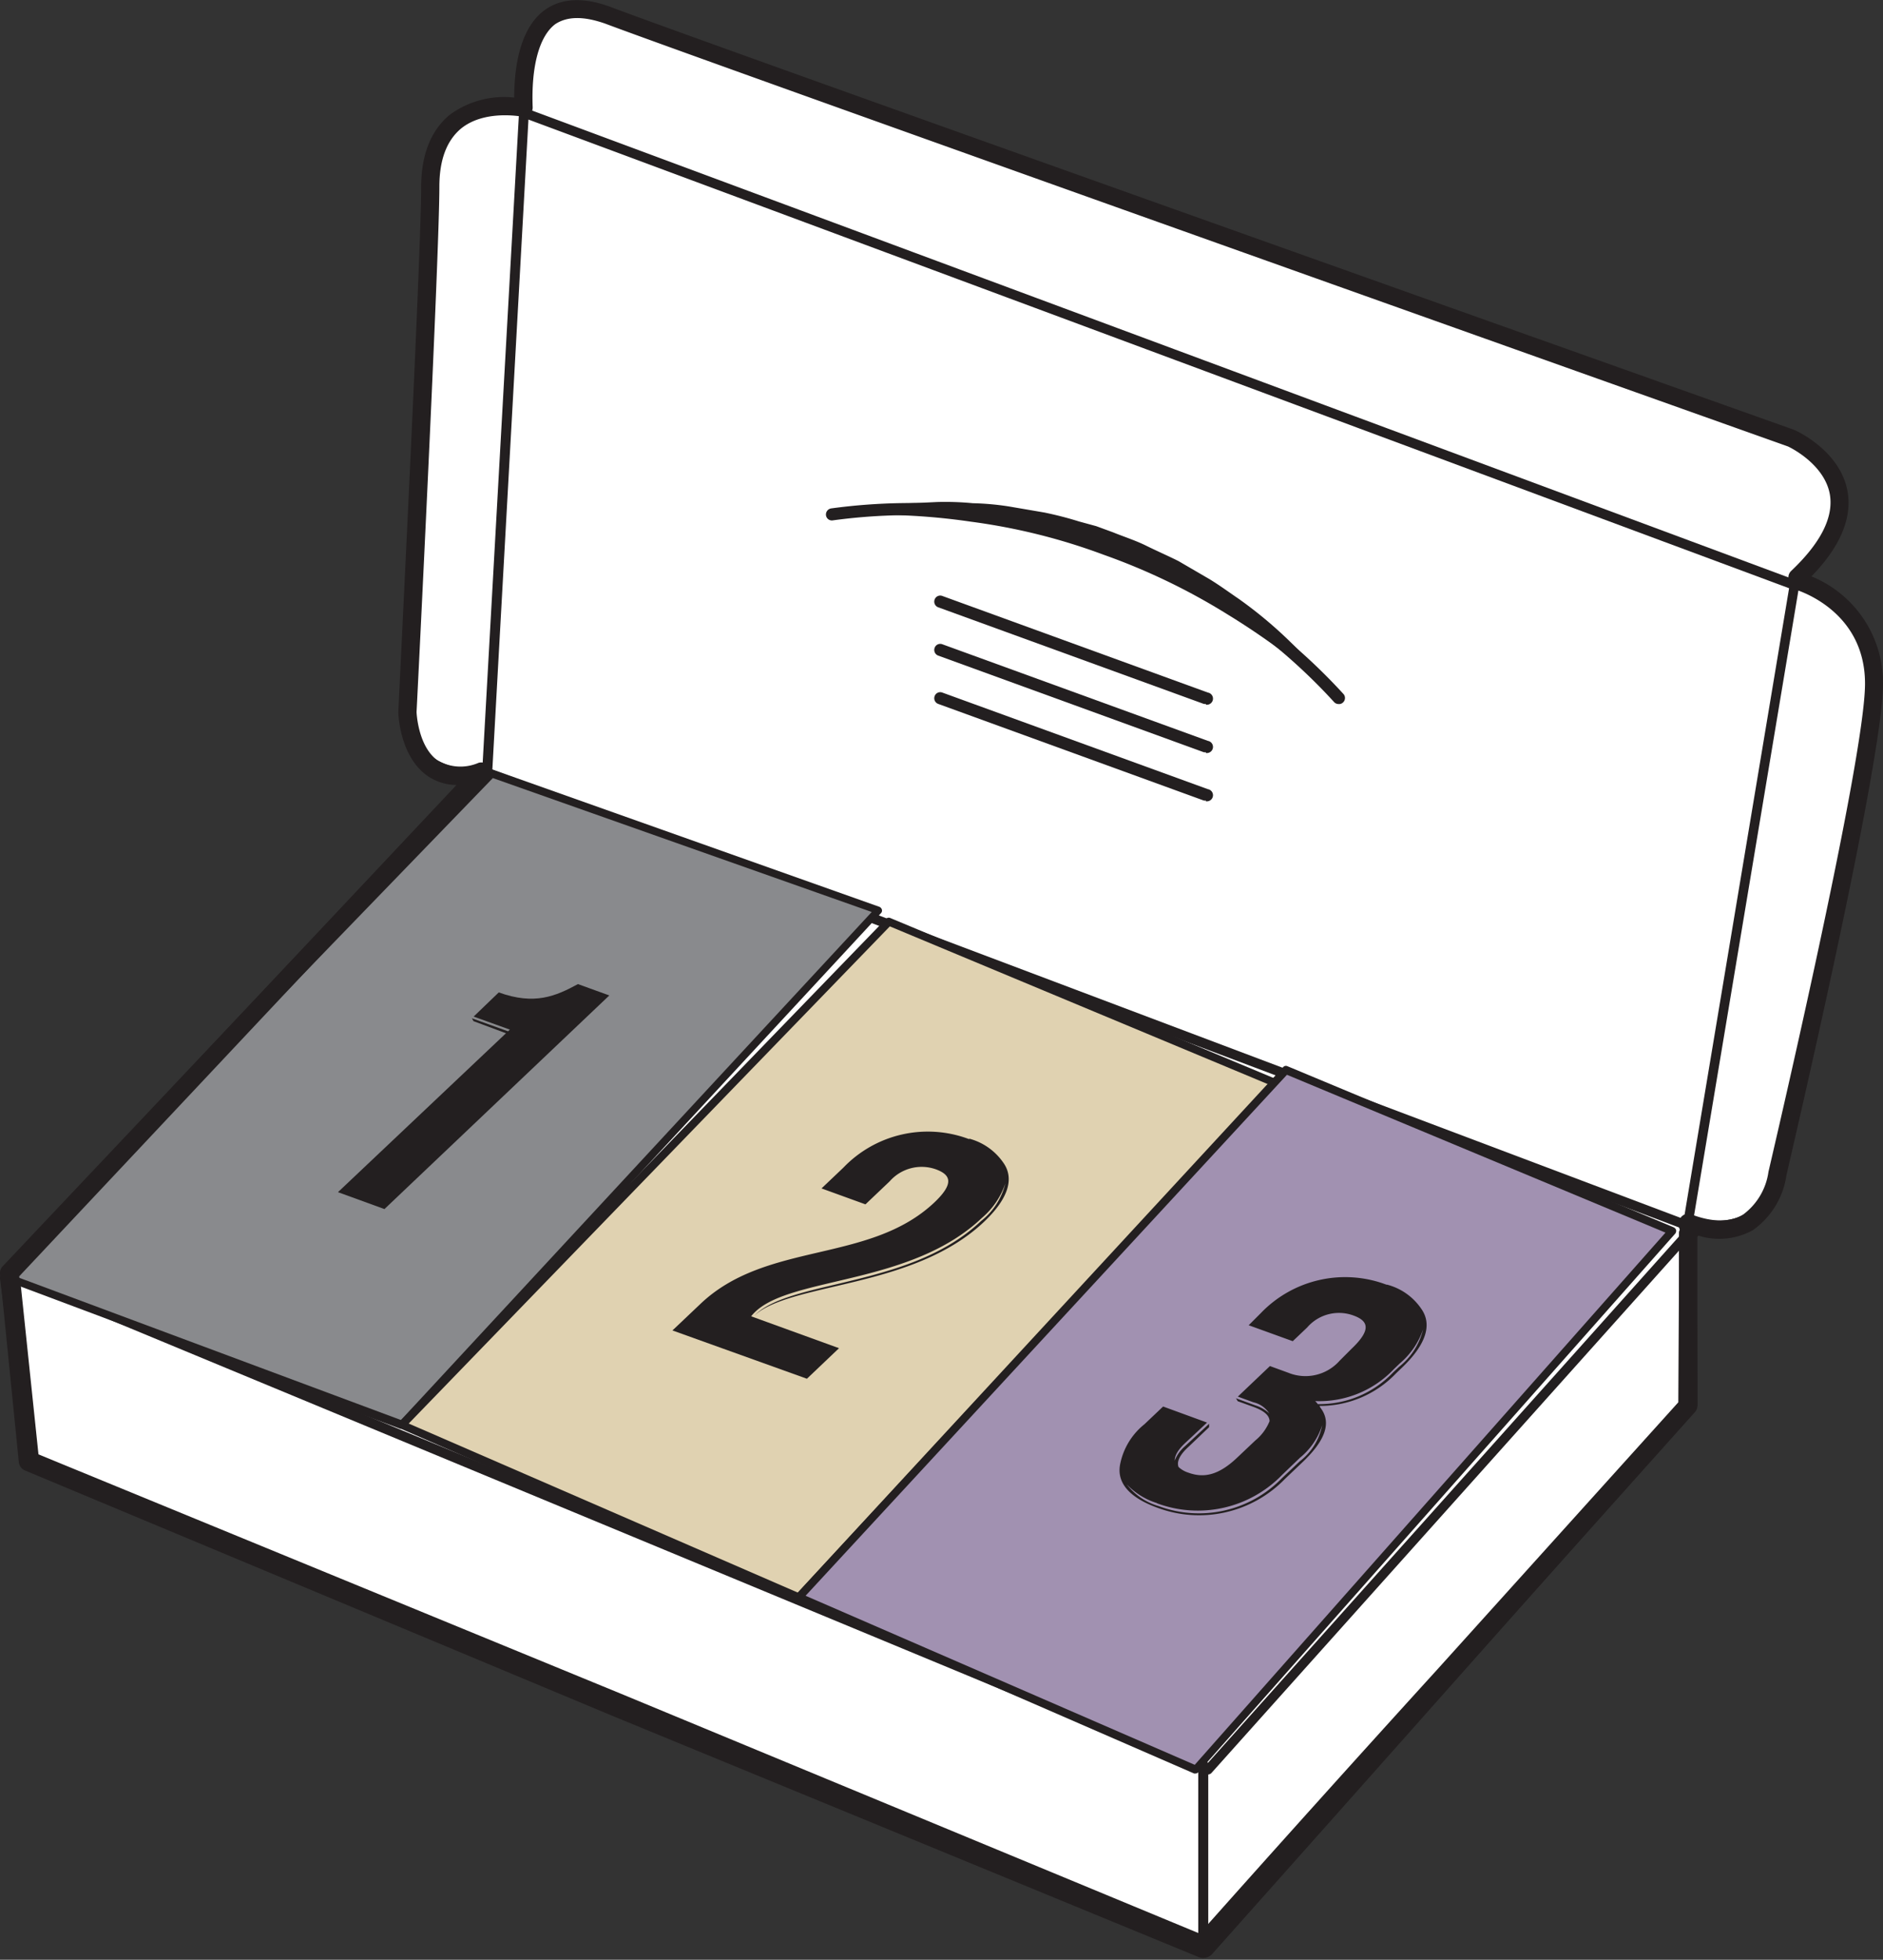 <svg xmlns="http://www.w3.org/2000/svg" viewBox="0 0 156 162.28"><rect x="0" y="0" width="156" height="162.28" fill="#333333" stroke="none"/><title>icon-123</title><path d="M148.9,48.1v-.28c8.14-7.69-.5-11.53-.5-11.53s-90-32-98-35c-7.19-2.7-7.11,5.54-7,7.63-.49-.1-7.73-1.36-7.73,6.58,0,5.76-1.89,43.46-1.89,43.46s.14,6.83,6.11,4.94L.81,105.42,2.4,121l97.27,40.3,40.18-44.88V102.12l.41-.46-.41-.15v-.26c6.58,2.47,7.4-4.11,7.4-4.11s8-33.94,8-40.52A8.9,8.9,0,0,0,148.9,48.1Z" style="fill:#fff"/><path d="M148.82,48.16c0-.11,0-.22,0-.34a.09.09,0,0,1,0-.07,15.15,15.15,0,0,0,2.3-2.7,6.81,6.81,0,0,0,1.14-3.29,4.87,4.87,0,0,0-1.17-3.21,8.23,8.23,0,0,0-2.76-2.13h0L93.09,16.94,65.48,7.17,51.68,2.24a14.7,14.7,0,0,0-3.39-1,3.28,3.28,0,0,0-2.92,1,6.33,6.33,0,0,0-1.3,3.09,16.65,16.65,0,0,0-.19,3.54.5.5,0,0,1-.48.52h-.12c-2.1-.35-4.54.05-5.84,1.7A5.84,5.84,0,0,0,36.28,14a11.39,11.39,0,0,0-.1,1.66l0,1.74c-.12,4.63-.31,9.24-.5,13.86L34.41,59v-.05a8.2,8.2,0,0,0,.41,2.12,4.39,4.39,0,0,0,1.06,1.73,2.78,2.78,0,0,0,1.72.76,5.33,5.33,0,0,0,2.06-.29.67.67,0,0,1,.69,1.1L1.39,106l.22-.63,1.63,15.57-.52-.7,48.69,20,48.64,20.15-1.13.25q10-11.24,20.15-22.39l20.18-22.36-.21.54.08-14.29h0a.76.76,0,0,1,.18-.49l.42-.45.28,1.17-.41-.16h0a.74.74,0,0,1-.46-.68v-.26h0a.7.7,0,0,1,.72-.71.75.75,0,0,1,.26,0,5.09,5.09,0,0,0,4.26.1,3.84,3.84,0,0,0,1.48-1.51,6.23,6.23,0,0,0,.75-2.1V97q3.1-12.8,5.88-25.68c.89-4.3,1.82-8.6,2.38-12.94a12,12,0,0,0,0-3.22,8.12,8.12,0,0,0-1-3,8.5,8.5,0,0,0-2.15-2.4A9.86,9.86,0,0,0,148.82,48.16ZM149,48a9.39,9.39,0,0,1,5.19,3.9,8.61,8.61,0,0,1,1.18,3.14,12.06,12.06,0,0,1,0,3.34c-.45,4.4-1.27,8.72-2.07,13s-1.71,8.63-2.61,12.93-1.85,8.6-2.82,12.89v-.07a7.55,7.55,0,0,1-.89,2.61,5.21,5.21,0,0,1-2,2,5,5,0,0,1-2.78.63,8.65,8.65,0,0,1-2.66-.57l1-.68v.26l-.47-.68.41.15a.74.74,0,0,1,.3,1.16h0l-.41.46.19-.49.07,14.29a.81.81,0,0,1-.2.53h0l-20,22.52q-10,11.26-20,22.48a1,1,0,0,1-1.13.26L50.65,142.05,2.08,121.77a.84.84,0,0,1-.52-.69L0,105.5a.81.81,0,0,1,.21-.63L39.38,63.44l.69,1.1a6.56,6.56,0,0,1-2.59.33A4.11,4.11,0,0,1,35,63.75a5.79,5.79,0,0,1-1.39-2.26A9.28,9.28,0,0,1,33.11,59v0L34.5,31.24c.22-4.61.44-9.23.58-13.84l0-1.72a13.83,13.83,0,0,1,.12-1.8,6.83,6.83,0,0,1,1.39-3.42,5.8,5.8,0,0,1,3.19-1.94,9,9,0,0,1,3.66-.1l-.6.52a17.59,17.59,0,0,1,.22-3.76,7.29,7.29,0,0,1,1.56-3.56A4.05,4.05,0,0,1,46.38.5a4.89,4.89,0,0,1,2-.19A15.49,15.49,0,0,1,52,1.38l13.77,5,27.55,9.94,55.14,19.82h0a8.49,8.49,0,0,1,2.85,2.22,5.12,5.12,0,0,1,1.2,3.39,7,7,0,0,1-1.19,3.4A15.68,15.68,0,0,1,149,47.89l0-.07A1.8,1.8,0,0,1,149,48Z" style="fill:#231f20"/><path d="M99.67,161.69a.41.41,0,0,1-.16,0L2.25,121.36A.39.39,0,0,1,2,121L0,105.89a.4.4,0,0,1,.35-.45.38.38,0,0,1,.45.34l2,14.93,96.5,40V146.13a.39.39,0,0,1,.4-.4.4.4,0,0,1,.4.4v15.16a.4.4,0,0,1-.18.33A.47.47,0,0,1,99.67,161.69Z" style="fill:#231f20"/><path d="M99.67,161.69a.4.4,0,0,1-.4-.4V146.13a.39.39,0,0,1,.4-.4.4.4,0,0,1,.4.4v14.11l39.38-44v-15a.4.4,0,0,1,.17-.32.38.38,0,0,1,.37-.05c1.88.7,3.44.7,4.62,0a5.74,5.74,0,0,0,2.25-3.78c.08-.38,8-34,8-40.47,0-6.21-6.23-8.18-6.29-8.2a.4.4,0,1,1,.23-.76c.07,0,6.86,2.16,6.86,9,0,6.55-7.68,39.23-8,40.61a6.39,6.39,0,0,1-2.61,4.32,5.68,5.68,0,0,1-4.78.27v14.59a.43.43,0,0,1-.1.27L100,161.55A.37.37,0,0,1,99.67,161.69Z" style="fill:#231f20"/><path d="M139.85,101.65h-.07a.4.4,0,0,1-.32-.46l8.76-52.48L43.78,9.9l-3,54a.4.4,0,0,1-.32.37,6,6,0,0,1-5.14-.94A6.09,6.09,0,0,1,33.36,59c0-.4,1.89-37.78,1.89-43.46,0-2.6.76-4.53,2.24-5.74,2.42-2,5.86-1.26,6-1.23A.4.4,0,0,1,43.8,9v.05l105,39a.4.4,0,0,1,.26.44l-8.82,52.8A.41.41,0,0,1,139.85,101.65Zm-98-92.46A6.2,6.2,0,0,0,38,10.38c-1.29,1-1.94,2.77-1.94,5.12,0,5.7-1.87,43.1-1.89,43.48a5.37,5.37,0,0,0,1.64,3.7,5.06,5.06,0,0,0,4.16.81L43,9.31V9.26A9.46,9.46,0,0,0,41.88,9.19Z" style="fill:#231f20"/><path d="M100.08,146.94a.45.45,0,0,1-.16,0L.66,105.79a.42.42,0,0,1-.24-.28.39.39,0,0,1,.1-.36L39.64,63.56a.39.39,0,0,1,.43-.1L140.4,101.29a.4.4,0,0,1,.16.64l-40.19,44.88A.39.39,0,0,1,100.08,146.94ZM1.5,105.27,100,146.06l39.6-44.23L40,64.3Z" style="fill:#231f20"/><path d="M148.4,48.69a.41.41,0,0,1-.3-.14.4.4,0,0,1,0-.56c2.86-2.54,4.15-4.9,3.82-7-.44-2.83-3.68-4.3-3.71-4.32-.87-.31-90.07-32-98-35-1.88-.7-3.37-.65-4.43.16-2.5,1.91-2,7.38-2,7.43a.4.4,0,1,1-.8.07c0-.24-.51-6,2.35-8.14,1.29-1,3-1.07,5.19-.27,7.91,3,97.09,34.68,98,35,.18.08,3.7,1.68,4.21,4.94.37,2.4-1,5-4.07,7.74A.47.47,0,0,1,148.4,48.69Z" style="fill:#231f20"/><polygon points="72.78 75.4 33.3 117.99 0.39 105.72 40.73 64.05 72.78 75.4" style="fill:#898a8d"/><path d="M33.29,118.32l-.11,0L.28,106a.35.35,0,0,1-.21-.23.33.33,0,0,1,.09-.3L40.5,63.82a.34.34,0,0,1,.35-.08l32,11.35a.35.35,0,0,1,.21.23.3.3,0,0,1-.08.3l-39.48,42.6A.35.35,0,0,1,33.29,118.32ZM1,105.59l32.22,12,39-42.07L40.83,64.43Z" style="fill:#231f20"/><polygon points="105.67 89.67 66.18 132.26 33.3 117.99 73.64 76.32 105.67 89.67" style="fill:#e0d2b1"/><path d="M66.18,132.59a.28.28,0,0,1-.13,0L33.16,118.29a.34.34,0,0,1-.19-.23.33.33,0,0,1,.09-.3L73.4,76.09a.32.32,0,0,1,.36-.07l32,13.35a.33.33,0,0,1,.2.23.34.34,0,0,1-.08.29l-39.49,42.6A.35.35,0,0,1,66.18,132.59ZM33.86,117.88l32.24,14,39-42.08L73.72,76.71Z" style="fill:#231f20"/><polygon points="138.57 101.94 99.06 146.53 66.18 132.26 106.54 88.59 138.57 101.94" style="fill:#a191b1"/><path d="M99.06,146.86l-.13,0L66.05,132.56a.32.32,0,0,1-.19-.23.34.34,0,0,1,.08-.29L106.3,88.37a.3.3,0,0,1,.36-.08l32,13.34a.38.38,0,0,1,.2.23.36.36,0,0,1-.08.3l-39.5,44.59A.34.34,0,0,1,99.06,146.86ZM66.74,132.14l32.24,14,39-44.07L106.62,89Z" style="fill:#231f20"/><path d="M99.67,162a.72.72,0,0,1-.29-.06L2.11,121.68a.75.75,0,0,1-.46-.61L.07,105.5a.72.72,0,0,1,.2-.59L37.82,65a4.24,4.24,0,0,1-2.46-.79C33.11,62.58,33,59.12,33,59c0-.43,1.89-37.8,1.89-43.47,0-2.69.79-4.7,2.34-6a7.59,7.59,0,0,1,5.37-1.45c0-2.34.41-5.71,2.53-7.25,1.39-1,3.25-1.09,5.52-.23,7.91,3,97.09,34.67,98,35,.21.09,3.84,1.74,4.42,5.13.37,2.21-.63,4.57-3,7a9.51,9.51,0,0,1,5.93,8.9c0,6.59-7.69,39.3-8,40.69a6.74,6.74,0,0,1-2.77,4.54,5.74,5.74,0,0,1-4.52.46l-.09.1v14a.76.76,0,0,1-.19.5l-40.19,44.88A.75.75,0,0,1,99.67,162ZM3.1,120.47l96.36,39.92,39.64-44.26v-14a.63.63,0,0,1,.07-.3.67.67,0,0,1-.07-.31v-.26a.75.75,0,0,1,.32-.61.77.77,0,0,1,.69-.09c1.78.67,3.24.67,4.32,0a5.31,5.31,0,0,0,2.08-3.52c.09-.42,8-34,8-40.43,0-6.15-5.74-7.78-5.8-7.8a.74.74,0,0,1-.55-.72v-.28a.75.75,0,0,1,.24-.54c2.44-2.31,3.51-4.43,3.2-6.31-.44-2.59-3.47-4-3.5-4-.84-.3-90-32-97.95-35C48.36,1.33,47,1.34,46,2,44.67,3,44,5.51,44.13,8.88a.78.78,0,0,1-.26.61.73.73,0,0,1-.63.16c-.13,0-3.11-.58-5.05,1-1.19,1-1.79,2.6-1.79,4.82,0,5.71-1.81,42-1.89,43.49h0s.1,2.82,1.73,4a3.76,3.76,0,0,0,3.4.21.75.75,0,0,1,.77,1.23L1.59,105.69Z" style="fill:#231f20"/><path d="M110.9,58.3a.5.5,0,0,1-.39-.18A47.57,47.57,0,0,0,69,43.09a.49.49,0,0,1-.57-.43.51.51,0,0,1,.43-.56,48.61,48.61,0,0,1,42.46,15.39.5.5,0,0,1-.08.7A.45.45,0,0,1,110.9,58.3Z" style="fill:#231f20"/><path d="M110.9,57.8a60,60,0,0,0-9.2-6.92,52.66,52.66,0,0,0-10.26-4.94,50.17,50.17,0,0,0-11-2.74,54.08,54.08,0,0,0-5.71-.53,25.17,25.17,0,0,0-2.88-.05c-1,0-1.94,0-2.92,0,.95-.19,1.91-.37,2.87-.53a22.07,22.07,0,0,1,2.91-.38l2.94-.14a24.17,24.17,0,0,1,2.95.1,22.46,22.46,0,0,1,3,.27l2.92.5a29.5,29.5,0,0,1,2.87.74l1.43.39,1.39.51c.91.37,1.86.67,2.75,1.11s1.79.83,2.67,1.27l2.56,1.49c.84.51,1.64,1.1,2.45,1.65A35.58,35.58,0,0,1,110.9,57.8Z" style="fill:#231f20"/><path d="M99.9,58.29a.51.51,0,0,1-.17,0l-22-8a.5.5,0,0,1-.3-.64.49.49,0,0,1,.64-.3l22,8a.5.5,0,0,1-.17,1Z" style="fill:#231f20"/><path d="M99.9,62.29a.51.51,0,0,1-.17,0l-22-8a.5.5,0,0,1-.3-.64.49.49,0,0,1,.64-.3l22,8a.5.5,0,0,1-.17,1Z" style="fill:#231f20"/><path d="M99.9,66.29a.51.51,0,0,1-.17,0l-22-8a.5.5,0,0,1-.3-.64.49.49,0,0,1,.64-.3l22,8a.5.5,0,0,1-.17,1Z" style="fill:#231f20"/><g style="isolation:isolate"><path d="M95.82,124.47a9.72,9.72,0,0,0,10.42-2.36l1.46-1.4a5.68,5.68,0,0,0,1.84-2.7,5,5,0,0,1-1.86,3l-1.46,1.38A9.58,9.58,0,0,1,96,124.72a5.12,5.12,0,0,1-2.65-1.8,5.85,5.85,0,0,0,2.51,1.55m13.32-8.2a2.62,2.62,0,0,0-.22-.25,8.51,8.51,0,0,0,6.53-2.66l.48-.46a6.4,6.4,0,0,0,1.93-2.82,5.7,5.7,0,0,1-2,3.11l-.48.45a8.39,8.39,0,0,1-6.28,2.63m5.72-9.89a9.68,9.68,0,0,0-10.41,2.36l-1,1,3.65,1.32,1.19-1.13a3.48,3.48,0,0,1,3.83-1c1.22.44,1.54,1.15-.13,2.74l-1,1a3.78,3.78,0,0,1-4.27,1l-1.51-.55-2.66,2.53,1.29.47a2.11,2.11,0,0,1,1.31.92,2.93,2.93,0,0,0-1.17-.67l-1.58-.58.14.24,1.3.47c.87.32,1.32.69,1.34,1.18a4,4,0,0,1-1.18,1.6l-1.47,1.39c-1.64,1.57-2.87,1.72-4.1,1.27a2.11,2.11,0,0,1-.79-.46c-.17-.43.09-1,.8-1.65l1.73-1.65,0-.28-2,1.86a3,3,0,0,0-.85,1.19c0-.4.25-.88.88-1.47L100,117.8l-3.64-1.33-1.55,1.47a5.64,5.64,0,0,0-2,3.26c-.33,1.54.7,2.79,3.07,3.65a9.91,9.91,0,0,0,10.59-2.4l1.46-1.39c1.9-1.81,2.39-3.28,1.47-4.48l-.09-.16a8.71,8.71,0,0,0,6.36-2.71l.48-.46c2-1.91,2.52-3.57,1.6-4.87a4.93,4.93,0,0,0-2.83-2" style="fill:#231f20"/></g><g style="isolation:isolate"><path d="M50.48,82.43l-2.6-.94c-1.84,1-3.59,1.76-6.56.69l-2.08,2,3,1.08-.15.14-3-1.08.14.24,2.69,1L28,98.72l3.85,1.4L50.48,82.43" style="fill:#231f20"/></g><g style="isolation:isolate"><path d="M80.29,94.33a9.69,9.69,0,0,0-10.42,2.36l-1.81,1.72,3.64,1.32,2-1.9a3.53,3.53,0,0,1,3.84-1c1.22.45,1.54,1.16-.14,2.75C72,104.66,63.48,102.75,58,108l-2.29,2.17,11.14,4,2.66-2.53L62.23,109a3.26,3.26,0,0,1,.36-.39c3.07-2.91,12.91-2.2,18.76-7.76A6.44,6.44,0,0,0,83.29,98a5.71,5.71,0,0,1-2,3.1c-3.37,3.2-8,4.29-12,5.25-2.89.68-5.4,1.27-6.71,2.51l-.1.1c1.26-1.2,4-1.8,6.85-2.47,3.92-.92,8.77-2.07,12.2-5.32,2-1.9,2.52-3.57,1.6-4.88a5,5,0,0,0-2.83-2" style="fill:#231f20"/></g></svg>